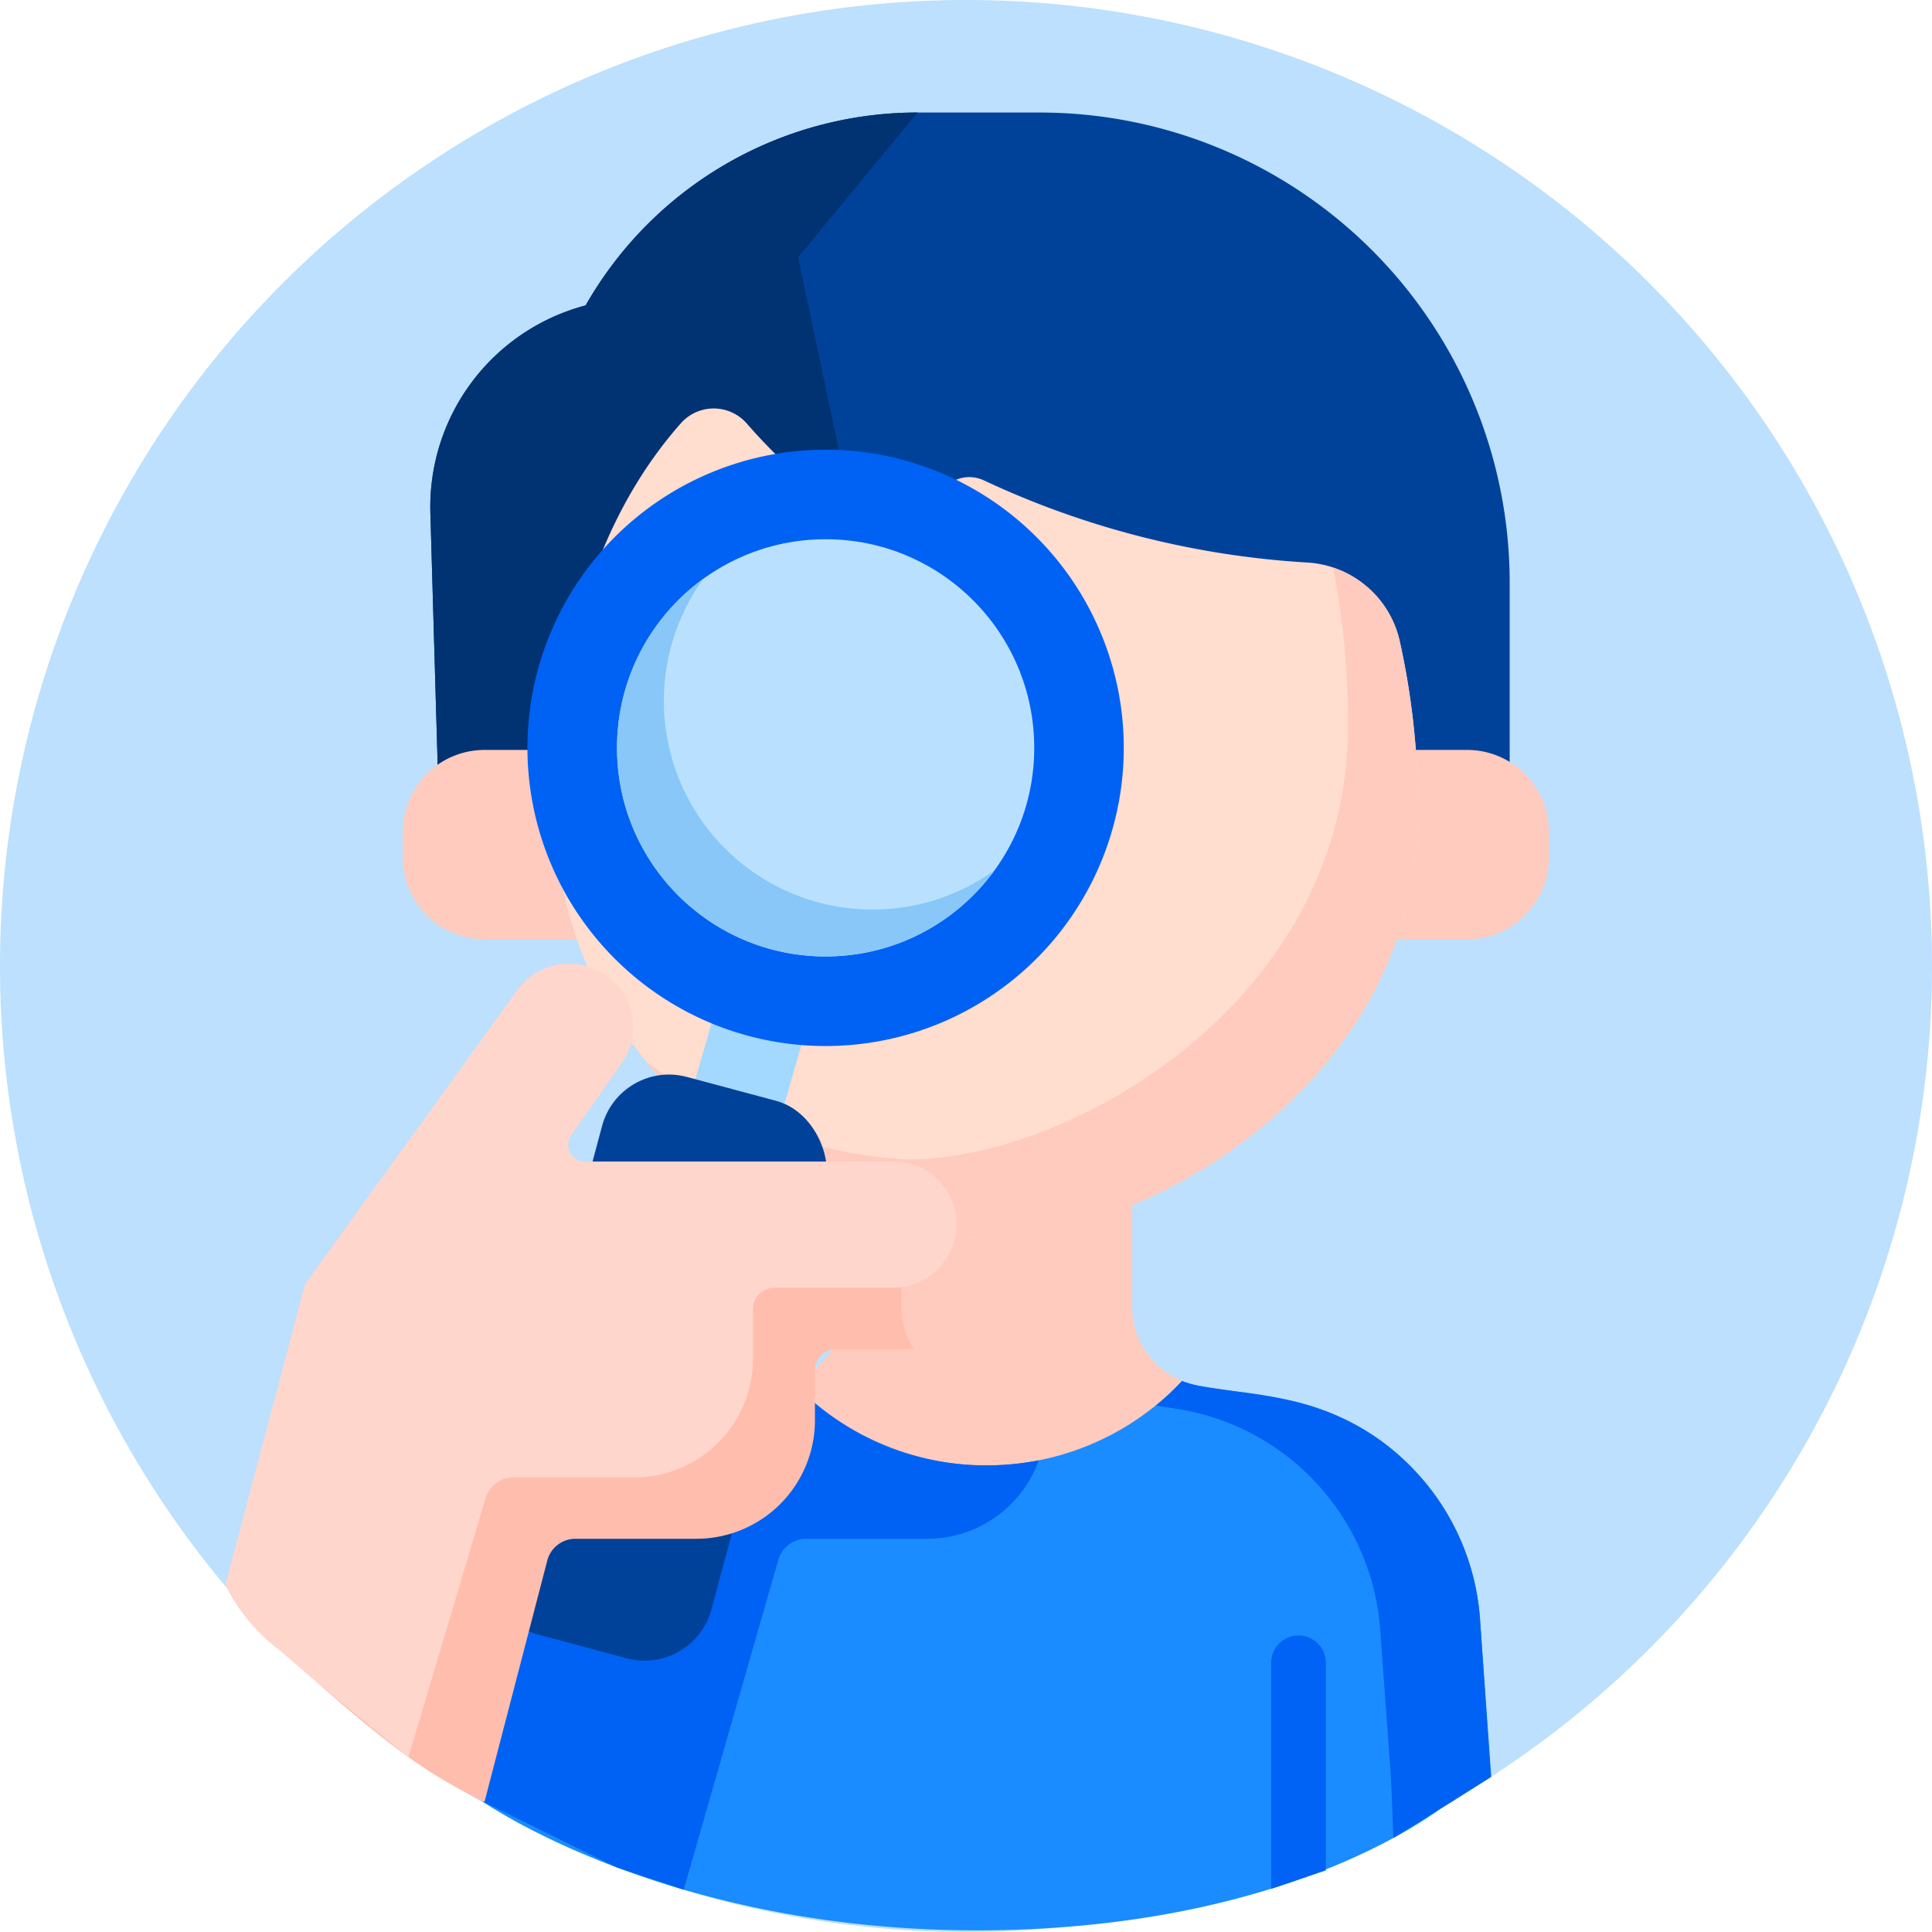 <svg xmlns="http://www.w3.org/2000/svg" width="83.698" height="83.698" viewBox="0 0 83.698 83.698"><defs><style>.a{fill:#bce0fd;}.b{fill:#ffcbbe;}.c{fill:#1a8cff;}.d{fill:#0062f4;}.e{fill:#0063f6;}.f{fill:#00429a;}.g{fill:#013272;}.h{fill:#ffddcf;}.i{fill:#a3d8ff;}.j{fill:#b9e1ff;}.k{fill:#88c7f7;}.l{fill:#ffbead;}.m{fill:#ffd6cc;}</style></defs><path class="a" d="M0,41.849A41.849,41.849,0,1,0,41.849,0,41.854,41.854,0,0,0,0,41.849Z"/><g transform="translate(6.915 -0.395)"><g transform="translate(10.533 0)"><path class="b" d="M74.491,326.151l-41.241-.088.578-7.927a10.454,10.454,0,0,1,8.812-9.569l3.324-.521a3.468,3.468,0,0,0,2.934-3.428v-12.2H61.368v12.2a3.47,3.47,0,0,0,2.934,3.428l3.325.521a10.453,10.453,0,0,1,8.81,9.569l.012,6.507C76.52,325.61,74.491,326.151,74.491,326.151Z" transform="translate(-29.769 -247.612)"/><path class="c" d="M75.129,411.237s-6.331,5.459-20.06,5.582-21.819-5.568-21.819-5.568l.578-7.927a10.454,10.454,0,0,1,8.812-9.569l3.324-.521a3.58,3.58,0,0,0,.68-.178,11.611,11.611,0,0,0,16.886-.036,3.485,3.485,0,0,0,.772.214l3.325.521a10.453,10.453,0,0,1,8.81,9.569l.462,6.786Z" transform="translate(-29.769 -332.799)"/><path class="d" d="M47.25,400.055h5.239a5.14,5.14,0,0,0,4.835-3.4,11.832,11.832,0,0,1-2.255.219,11.444,11.444,0,0,1-8.426-3.623c-2.008.745-6.184.05-9.768,3.623l-3.561,13.7-.064.871,5.778,2.844,2.912.969L46.03,401A1.26,1.26,0,0,1,47.25,400.055Z" transform="translate(-29.769 -332.997)"/><path class="d" d="M238.01,410.173l-.487-6.849A10.431,10.431,0,0,0,234.787,397c-3.585-3.894-8.037-3.237-10.005-3.919l-.023-.008c-.049-.017-.1-.035-.145-.054a11.018,11.018,0,0,1-1.13,1.066l.906.142a10.453,10.453,0,0,1,8.81,9.569l.447,6.137c.037.514.124,2.883.124,2.883l2.534-1.566Z" transform="translate(-190.855 -332.799)"/><path class="e" d="M257.254,464.978a1.184,1.184,0,0,0-1.184,1.184v9.794l2.368-.8v-8.994A1.184,1.184,0,0,0,257.254,464.978Z" transform="translate(-218.448 -393.732)"/><path class="f" d="M44.729,34.4H39.437a16.542,16.542,0,0,0-14.382,8.357,9.026,9.026,0,0,0-6.725,8.989l.457,15.809h46.3V54.764A20.363,20.363,0,0,0,44.729,34.4Z" transform="translate(-17.133 -29.13)"/><path class="g" d="M39.437,34.4a16.542,16.542,0,0,0-14.382,8.357,9.026,9.026,0,0,0-6.725,8.989l.457,15.809L36.6,51.747,34.26,40.665Z" transform="translate(-17.133 -29.13)"/><g transform="translate(0 18.09)"><path class="b" d="M22.235,222.811H14.079a3.546,3.546,0,0,1-3.546-3.546v-1.112a3.546,3.546,0,0,1,3.546-3.546h8.156Z" transform="translate(-10.533 -199.814)"/><path class="b" d="M258.22,222.811h8.156a3.546,3.546,0,0,0,3.546-3.546v-1.112a3.546,3.546,0,0,0-3.546-3.546H258.22Z" transform="translate(-220.268 -199.814)"/><path class="h" d="M91.1,135.605c0,11.688-11.791,18.4-18.68,18.4s-18.68-6.709-18.68-18.4c0-7.466,2.075-13.116,5.433-16.906a1.9,1.9,0,0,1,2.841.01,25.289,25.289,0,0,0,2.456,2.453,5.931,5.931,0,0,0,3.625,1.718,2.886,2.886,0,0,0,2.346-1.207,1.494,1.494,0,0,1,1.873-.483,38.287,38.287,0,0,0,13.963,3.548A4.372,4.372,0,0,1,90.3,128.1,33.2,33.2,0,0,1,91.1,135.605Z" transform="translate(-47.118 -118.065)"/></g><path class="b" d="M111.883,166.213a4.357,4.357,0,0,0-2.873-3.14,34.63,34.63,0,0,1,.647,6.857c0,11.935-12.041,18.786-19.075,18.786a20.326,20.326,0,0,1-11.349-4.27c4.054,4.964,10.4,7.669,14.774,7.669,6.889,0,18.68-6.709,18.68-18.4A33.191,33.191,0,0,0,111.883,166.213Z" transform="translate(-68.706 -138.086)"/><g transform="translate(-127.686 -184.959)"><rect class="i" width="4" height="25" rx="2" transform="translate(142.271 225.469) rotate(16)"/><path class="d" d="M12.917,0A12.917,12.917,0,1,1,0,12.917,12.917,12.917,0,0,1,12.917,0Z" transform="translate(133.088 204.836)"/><circle class="j" cx="9.038" cy="9.038" r="9.038" transform="translate(136.967 208.715)"/><path class="k" d="M112.428,231.311A9.038,9.038,0,0,1,105.1,216.98,9.038,9.038,0,1,0,117.721,229.6,9,9,0,0,1,112.428,231.311Z" transform="translate(35.61 -6.554)"/><rect class="f" width="10" height="25" rx="3" transform="matrix(0.966, 0.259, -0.259, 0.966, 137.099, 231.232)"/></g><path class="l" d="M46.03,315.621a1.26,1.26,0,0,1,1.219-.943h5.239a5.138,5.138,0,0,0,5.138-5.138v-2.16a.916.916,0,0,1,.916-.916H61.9a3.455,3.455,0,0,1-.53-1.838V301l-16.818,1.169c-.589,0,5.974-1.825,6.313-2.307.659-1.664-4.59,1.376-5.172-.27-.455-1.322,3.636-7.177,3.207-7.055l-3.91,4.772,3.91,7.32a3.468,3.468,0,0,1-2.934,3.428l-3.324.521a10.436,10.436,0,0,0-5.765,2.924l-2.167,7.51v.664s2.653,2.488,4.8,4.088a21.164,21.164,0,0,0,3.8,2.311Z" transform="translate(-39.769 -247.62)"/><path class="m" d="M22.3,309.425l3.327-11.165a1.27,1.27,0,0,1,1.23-.951h5.231a5.138,5.138,0,0,0,5.138-5.138v-2.16a.916.916,0,0,1,.916-.916h5.107a2.779,2.779,0,0,0,2.8-2.71,2.733,2.733,0,0,0-2.734-2.758H29.953a.727.727,0,0,1-.6-1.145l2.208-3.154a2.681,2.681,0,0,0-.619-3.7l-.056-.041a2.762,2.762,0,0,0-3.869.61c-1.577,2.187-8.51,11.785-9.195,12.735L14.367,301.97a7.966,7.966,0,0,0,2.375,2.848C18.76,306.586,22.3,309.425,22.3,309.425Z" transform="translate(-22.054 -232.912)"/></g></g></svg>